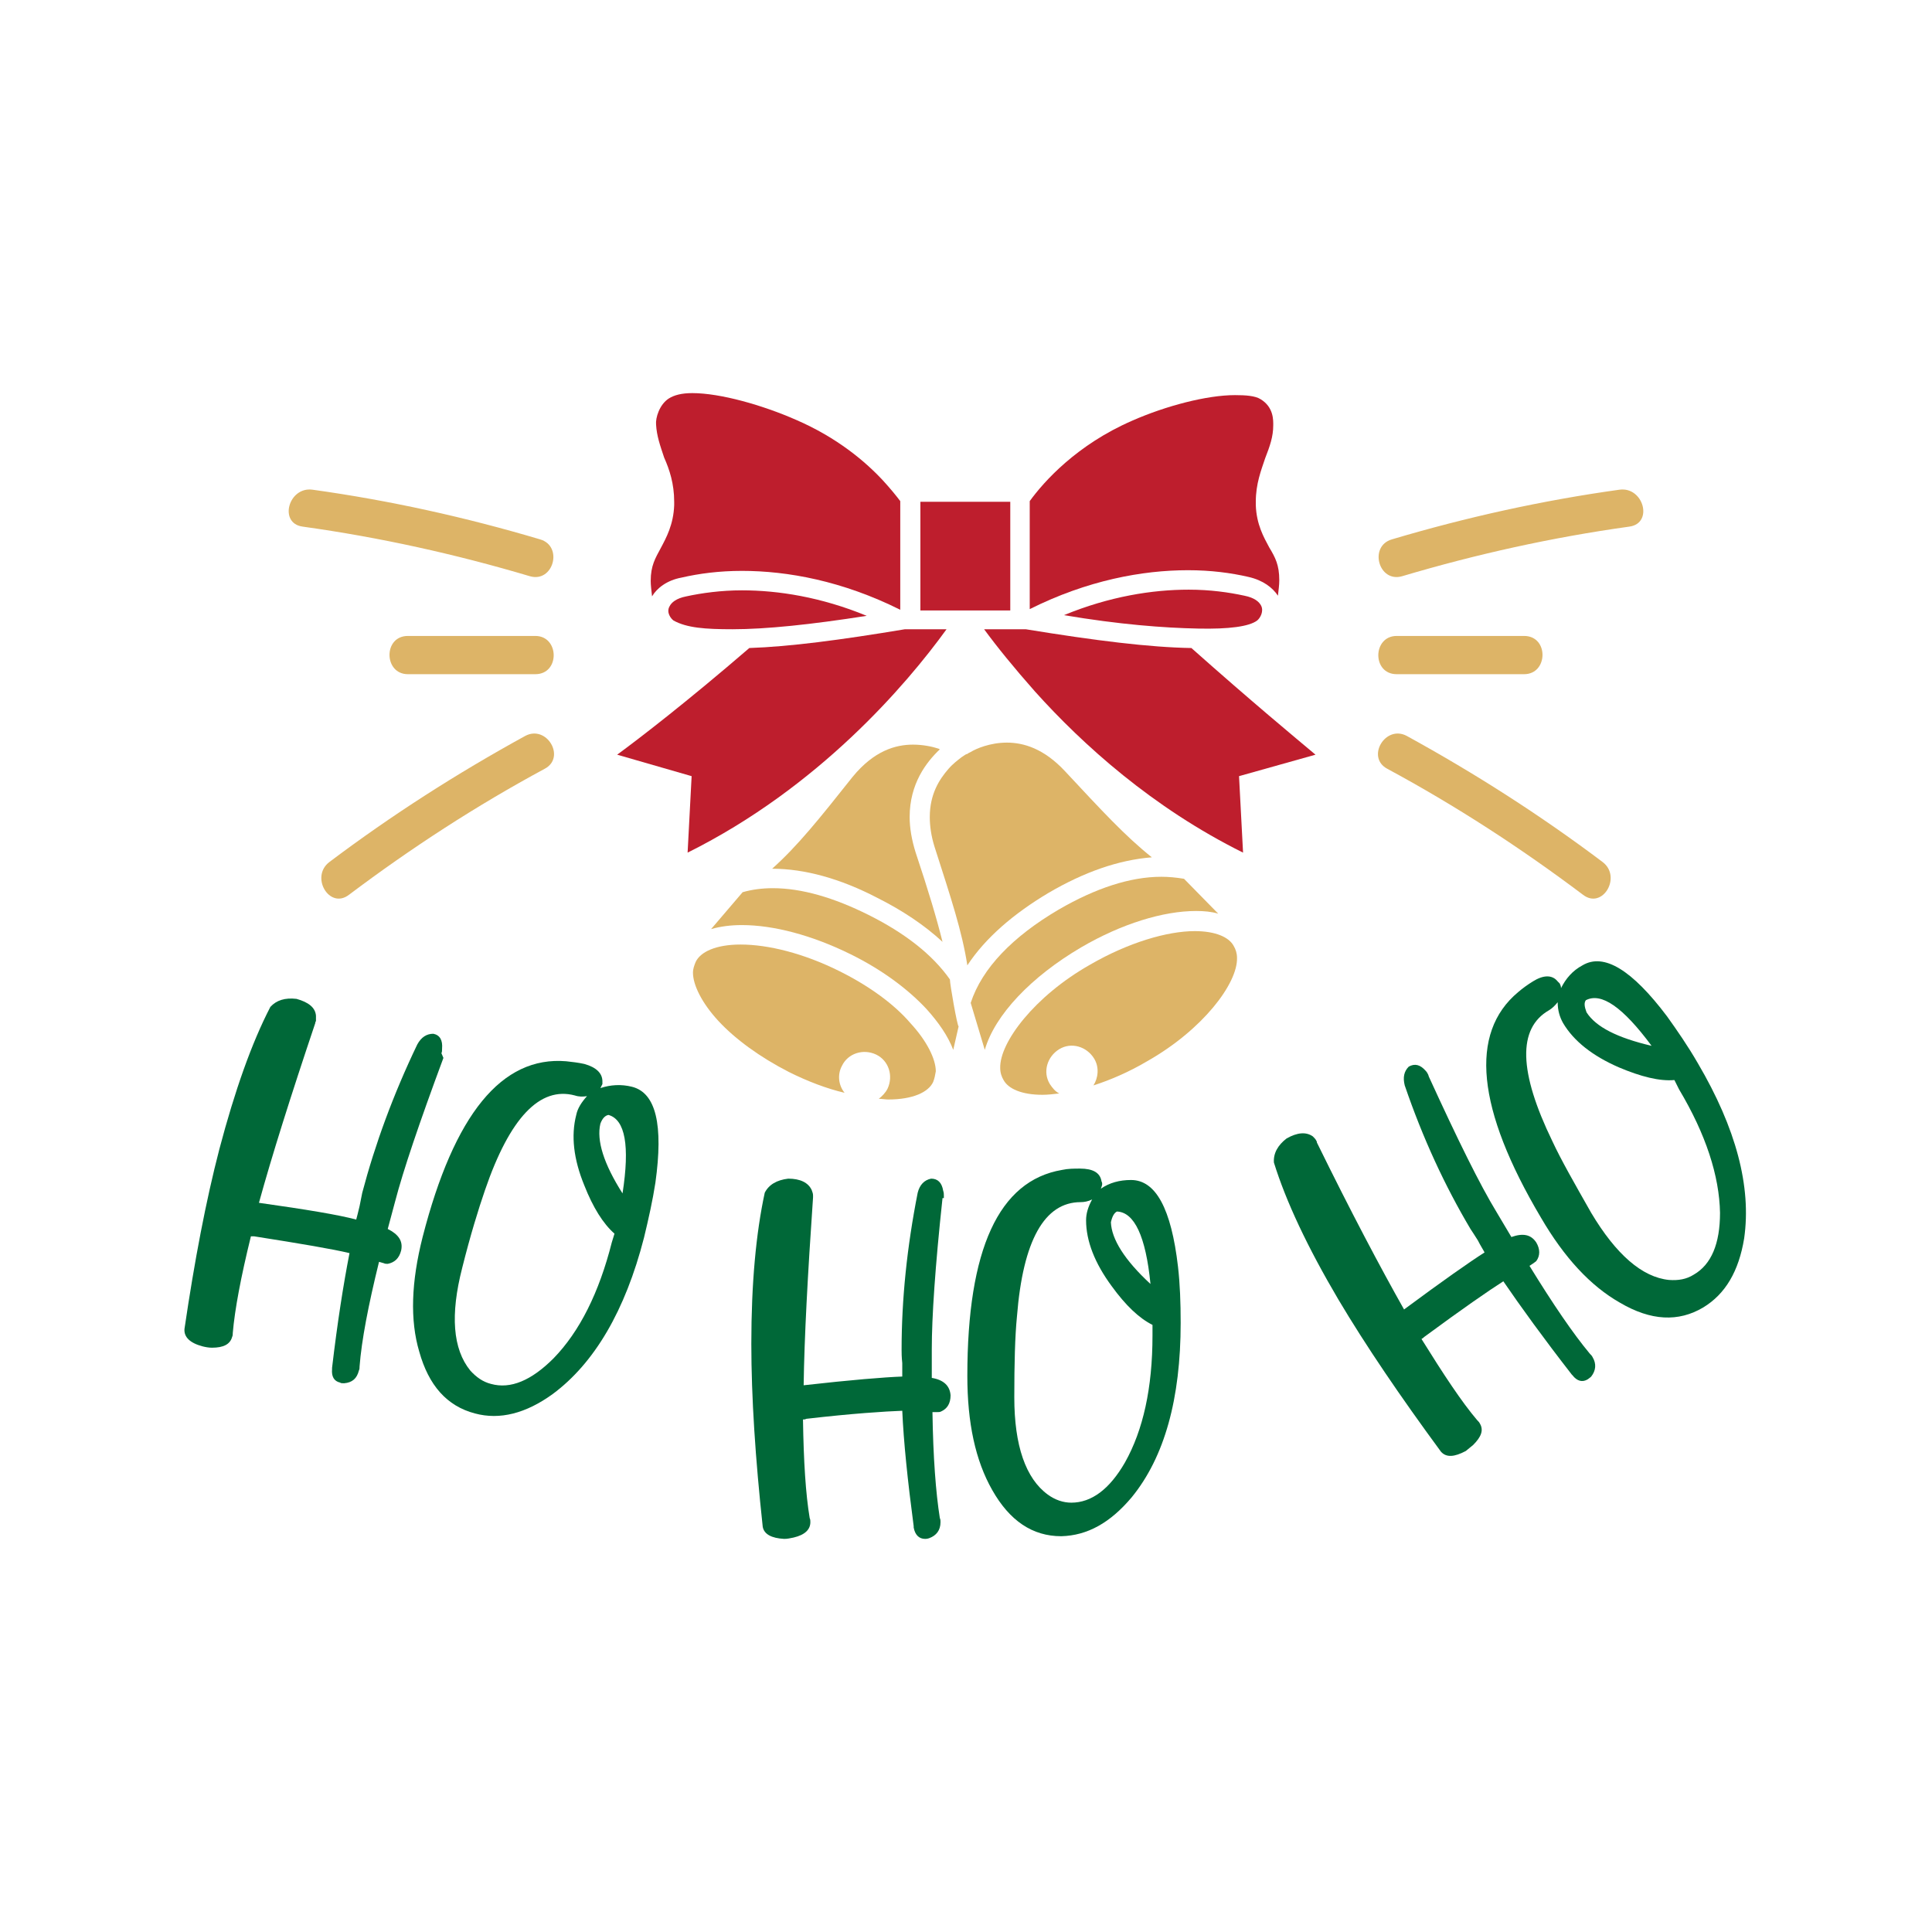 <?xml version="1.0" encoding="utf-8"?>
<!-- Generator: Adobe Illustrator 23.0.3, SVG Export Plug-In . SVG Version: 6.00 Build 0)  -->
<svg version="1.1" id="Layer_1" xmlns="http://www.w3.org/2000/svg" xmlns:xlink="http://www.w3.org/1999/xlink" x="0px" y="0px"
	 viewBox="0 0 288 288" enable-background="new 0 0 288 288" xml:space="preserve">
<g>
	<g>
		<g>
			<path fill="#BE1E2D" d="M103.1,115.7l-0.6,11.4c19.5-9.7,32.6-25,38.6-33.3h-6.2c-9.6,1.6-17.2,2.6-23.2,2.8
				c-9.4,8.1-16.3,13.4-19.7,15.9L103.1,115.7z"/>
			<path fill="#BE1E2D" d="M154.3,103.1c7.1,7.9,17.5,17.3,31,24l-0.6-11.4l11.4-3.2c-3.1-2.6-9.5-7.9-18.5-15.9
				c-6.2-0.1-14.3-1.1-24.7-2.8h-6.2C148.6,96.4,151.2,99.6,154.3,103.1z"/>
			<path fill="#BE1E2D" d="M100.5,74.8l0,0.5c-0.1,2.9-1.2,4.9-2,6.4c-0.8,1.5-1.5,2.6-1.5,4.9c0,0.6,0.1,1.4,0.2,2.3l0,0.1l0-0.1
				c0.7-1.2,2.2-2.4,4.4-2.8c2.6-0.6,5.6-1,9-1c6.8,0,15,1.5,23.6,5.8V74.7c-0.6-0.8-1.5-1.9-2.6-3.1c-2.7-2.9-6.9-6.4-12.9-9
				c-5-2.2-11.3-4-15.5-4c-1.6,0-2.7,0.3-3.5,0.8c-1.4,0.9-2,2.9-1.9,3.9c0.1,1.7,0.6,3.1,1.2,4.9C99.8,70,100.5,72.1,100.5,74.8z"
				/>
			<path fill="#BE1E2D" d="M99.8,90.4c-0.5,0.9,0.2,1.8,0.6,2.1c2,1.1,4.7,1.3,8.8,1.3c5,0,11.7-0.7,20-2
				c-6.8-2.8-13.2-3.8-18.6-3.8c-3.1,0-6,0.4-8.3,0.9C100.8,89.2,100.1,89.8,99.8,90.4z"/>
			<path fill="#BE1E2D" d="M153.5,74.7v16.1c8.6-4.3,16.8-5.8,23.6-5.8c3.4,0,6.4,0.4,9,1c2.2,0.5,3.6,1.6,4.4,2.8l0,0.1l0-0.1
				c0.1-0.9,0.2-1.6,0.2-2.3c0-2.3-0.6-3.4-1.5-4.9c-0.8-1.5-1.9-3.4-2-6.3l0-0.5c0-2.7,0.8-4.7,1.4-6.5c0.7-1.8,1.2-3.2,1.2-4.9
				c0-0.7,0.1-2.7-1.9-3.9c-0.8-0.5-2.2-0.6-3.8-0.6c-4.2,0-10.3,1.6-15.3,3.8C160.5,66.3,155.6,71.8,153.5,74.7z"/>
			<path fill="#BE1E2D" d="M178.6,93.7c4.6,0.1,7.6-0.3,8.8-1.2c0.5-0.4,1-1.4,0.6-2.2c-0.3-0.6-1-1.2-2.5-1.5
				c-2.3-0.5-5.1-0.9-8.3-0.9c-5.4,0-11.8,1-18.6,3.8C166.9,93.1,173.5,93.6,178.6,93.7z"/>
			<rect x="137.2" y="74.8" fill="#BE1E2D" width="13.4" height="16.2"/>
			<path fill="#DDB467" d="M115.1,129.5L115.1,129.5c4.9,0,10.2,1.5,15.6,4.3c3.8,1.9,7.1,4.1,9.8,6.6c-0.9-3.6-2.1-7.6-4-13.3
				c-0.6-1.9-0.9-3.7-0.9-5.3c0-5,2.5-8.2,4.5-10.1l-0.2-0.1c-0.9-0.3-2.3-0.6-3.8-0.6c-2.6,0-5.8,0.9-9,4.8
				C122.1,122.1,118.9,126.1,115.1,129.5z"/>
			<path fill="#010101" d="M142.6,159.9L142.6,159.9L142.6,159.9z"/>
			<path fill="#DDB467" d="M141.6,146c-2.6-3.7-6.7-6.9-12.1-9.6c-5.2-2.6-10-4-14.3-4c-1.6,0-3.1,0.2-4.5,0.6l-4.7,5.5
				c1.4-0.4,2.9-0.6,4.6-0.6c4.7,0,10.4,1.5,16.1,4.3c4.7,2.3,8.6,5.2,11.4,8.2c1.8,2,3.2,4,4,6.1l0.8-3.5
				C142.7,153,141.6,146.7,141.6,146z"/>
			<path fill="#DDB467" d="M102.7,139.9"/>
			<path fill="#DDB467" d="M125.2,144.8c-5.4-2.7-10.7-4-14.8-4c-3.7,0-6,1.1-6.7,2.6c-0.2,0.5-0.4,1-0.4,1.6c0,1.8,1.3,4.5,3.8,7.2
				c2.5,2.7,6.2,5.4,10.5,7.6c2.8,1.4,5.7,2.5,8.3,3.1c-0.9-1.1-1.1-2.7-0.4-4c0.9-1.9,3.2-2.6,5.1-1.7c1.9,0.9,2.6,3.2,1.7,5.1
				c-0.3,0.6-0.8,1.1-1.3,1.5c0.5,0,1,0.1,1.4,0.1c3.7,0,6-1.1,6.7-2.6h0c0.2-0.5,0.3-1,0.4-1.6c0-1.8-1.3-4.5-3.8-7.2
				C133.3,149.7,129.6,147,125.2,144.8z"/>
			<path fill="#DDB467" d="M158.7,114.9c-3.1-3.3-6.1-4.2-8.6-4.2c-2.5,0-4.6,0.9-5.4,1.4l-0.4,0.2l-0.1,0.1l-0.1,0l-0.2,0.1
				l-0.6,0.4c-0.5,0.4-1.2,0.9-1.9,1.7c-1.4,1.6-2.8,3.8-2.8,7.2c0,1.3,0.2,2.8,0.7,4.4c2.5,7.8,4.1,12.6,4.9,17.7
				c2.7-4.1,6.9-7.7,12.1-10.8c5.3-3.1,10.4-4.9,15.4-5.3C167.7,124.6,164.3,120.9,158.7,114.9z"/>
			<path fill="#010101" d="M184.7,137.4L184.7,137.4L184.7,137.4z"/>
			<path fill="#DDB467" d="M173.1,130.7c-4.6,0-9.8,1.7-15.3,4.9c-6.8,4-11.4,8.7-13.1,13.9l2.1,7c1.5-5.2,6.9-10.9,14.4-15.3
				c6-3.5,12.2-5.4,17.1-5.4c1.2,0,2.3,0.1,3.3,0.4l-5.1-5.2C175.3,130.8,174.2,130.7,173.1,130.7z"/>
			<path fill="#010101" d="M146.2,159.9L146.2,159.9L146.2,159.9z"/>
			<path fill="#DDB467" d="M171,158.2c8.3-4.7,13.5-11.6,13.4-15.4c0-0.7-0.2-1.3-0.5-1.8c-0.7-1.3-2.7-2.2-5.8-2.2
				c-4.1,0-9.9,1.7-15.6,5c-8.3,4.7-13.5,11.6-13.4,15.4c0,0.7,0.2,1.3,0.5,1.8c0.7,1.3,2.7,2.2,5.8,2.2c0.8,0,1.6-0.1,2.5-0.2
				c-0.6-0.3-1-0.8-1.4-1.4c-1.1-1.8-0.4-4.1,1.4-5.2c1.8-1.1,4.1-0.4,5.2,1.4c0.8,1.3,0.6,2.9-0.1,4
				C165.5,161,168.3,159.8,171,158.2z"/>
		</g>
		<g>
			<g>
				<path fill="#006838" d="M66.1,157.7c-3.6,9.7-6,16.8-7.2,21.4l-1.1,4.1c1.6,0.8,2.3,1.8,2,3.2c-0.3,1.2-1,1.8-2,2
					c-0.2,0-0.4,0-0.6-0.1l-0.7-0.2c-1.6,6.5-2.6,11.7-2.9,15.6c0,0.2,0,0.4-0.1,0.6c-0.3,1.2-1,1.8-2.2,1.9c-0.3,0-0.5,0-0.6-0.1
					c-0.9-0.2-1.3-0.9-1.2-2c0,0,0-0.1,0-0.2c0.8-6.8,1.7-12.5,2.6-17.1c-2.5-0.6-7.2-1.4-14.2-2.5c-0.2,0-0.3,0-0.5,0
					c-1.5,6.1-2.4,10.9-2.7,14.4c0,0.2,0,0.4-0.1,0.6c-0.3,1.1-1.3,1.6-3,1.6c-0.5,0-1-0.1-1.4-0.2c-1.9-0.5-2.8-1.4-2.7-2.6
					c1.5-10.2,3.2-19.1,5.2-26.8c2.3-8.7,4.8-15.8,7.6-21.2c0.9-1,2.2-1.4,3.9-1.2c1.8,0.5,2.8,1.3,2.9,2.5c0,0.3,0,0.5,0,0.8
					l-0.1,0.2l0,0.1c-3.7,11-6.5,19.9-8.4,26.8c7.1,1,11.9,1.8,14.5,2.5c0.1-0.4,0.3-1.1,0.5-2c0.2-0.9,0.3-1.6,0.4-2
					c1.9-7.2,4.6-14.6,8.2-22.1c0.6-1.1,1.4-1.6,2.4-1.6c1,0.2,1.4,1,1.3,2.2c0,0.3,0,0.5-0.1,0.7L66.1,157.7L66.1,157.7z"/>
				<path fill="#006838" d="M63,184.4c4.7-18.3,11.8-27,21.4-26.2c0.9,0.1,1.8,0.2,2.7,0.4c1.8,0.5,2.7,1.4,2.7,2.6
					c0,0.2,0,0.3,0,0.4c-0.1,0.2-0.2,0.4-0.3,0.6c1.5-0.5,3.1-0.6,4.7-0.2c3.6,0.9,4.7,5.7,3.5,14.3c-0.4,2.6-1,5.3-1.7,8.2
					c-2.8,10.9-7.4,18.7-13.6,23.3c-4,2.9-7.9,3.9-11.6,2.9c-4.2-1.1-6.9-4.2-8.3-9.2C61.1,196.8,61.3,191.1,63,184.4z M91.6,183.9
					c-1.7-1.5-3.2-3.9-4.5-7.2c-1.6-3.9-2-7.4-1.2-10.5c0.2-1,0.8-1.9,1.6-2.8c-0.6,0.1-1.2,0.1-1.8-0.1c-5.2-1.4-9.7,3.3-13.4,14.1
					c-1,2.9-2.2,6.8-3.4,11.6c-1.8,7-1.4,12.1,1.2,15.3c0.9,1,1.9,1.7,3.1,2c2.9,0.8,6-0.5,9.3-3.8c3.9-4,6.8-9.8,8.7-17.3
					L91.6,183.9z M92.8,177.9c1.1-7.1,0.4-11-2.1-11.7c-0.5,0.1-0.9,0.5-1.2,1.3C88.9,170,90,173.5,92.8,177.9z"/>
			</g>
			<g>
				<path fill="#006838" d="M213,160.5c4.3,9.4,7.6,16.1,10.1,20.2l2.2,3.7c1.7-0.6,2.9-0.4,3.7,0.8c0.6,1,0.6,2,0,2.8
					c-0.1,0.1-0.3,0.2-0.4,0.3l-0.6,0.4c3.5,5.7,6.5,10.1,9,13.1c0.2,0.2,0.3,0.3,0.4,0.5c0.6,1,0.5,2-0.2,2.9
					c-0.2,0.2-0.4,0.3-0.5,0.4c-0.8,0.5-1.6,0.3-2.3-0.6c0,0-0.1-0.1-0.1-0.1c-4.2-5.4-7.6-10.1-10.2-13.9
					c-2.2,1.4-6.1,4.1-11.8,8.3c-0.1,0.1-0.2,0.2-0.4,0.3c3.3,5.3,6,9.4,8.3,12.1c0.2,0.2,0.3,0.3,0.4,0.5c0.6,1,0.2,2-1,3.2
					c-0.4,0.3-0.7,0.6-1.1,0.9c-1.7,0.9-2.9,1-3.7,0.1c-6.1-8.3-11.2-15.8-15.3-22.7c-4.6-7.8-7.8-14.6-9.6-20.4
					c-0.1-1.4,0.6-2.6,1.9-3.6c1.6-0.9,2.9-1,3.9-0.3c0.2,0.2,0.4,0.4,0.5,0.6l0.1,0.2l0,0.1c5.1,10.4,9.5,18.7,13,24.9
					c5.8-4.3,9.8-7.1,12-8.5c-0.2-0.4-0.6-1-1-1.8c-0.5-0.8-0.9-1.4-1.1-1.7c-3.8-6.4-7.1-13.5-9.8-21.4c-0.3-1.2-0.1-2.1,0.6-2.8
					c0.9-0.5,1.7-0.3,2.5,0.6c0.2,0.2,0.3,0.4,0.4,0.6L213,160.5L213,160.5z"/>
				<path fill="#006838" d="M229.7,181.5c-9.6-16.2-10.7-27.5-3.4-33.6c0.7-0.6,1.4-1.1,2.2-1.6c1.6-1,2.9-1,3.7,0
					c0.1,0.1,0.2,0.2,0.3,0.3c0.1,0.2,0.2,0.4,0.2,0.7c0.7-1.4,1.7-2.6,3.2-3.4c3.2-1.9,7.4,0.7,12.6,7.6c1.5,2.1,3.1,4.4,4.6,7
					c5.7,9.7,8,18.4,6.9,26.1c-0.8,4.9-2.8,8.3-6.1,10.3c-3.7,2.2-7.8,2-12.4-0.7C237.1,191.7,233.2,187.5,229.7,181.5z M249.6,161
					c-2.2,0.2-5-0.5-8.3-1.9c-3.9-1.7-6.7-3.9-8.3-6.6c-0.5-0.9-0.8-1.9-0.8-3.1c-0.4,0.5-0.8,0.9-1.3,1.2
					c-4.7,2.7-4.5,9.2,0.5,19.5c1.3,2.8,3.3,6.3,5.8,10.7c3.7,6.2,7.6,9.6,11.6,10c1.4,0.1,2.6-0.1,3.7-0.8c2.6-1.5,3.9-4.6,3.9-9.2
					c-0.1-5.5-2.1-11.7-6.1-18.4L249.6,161z M246.2,155.9c-4.3-5.8-7.5-8-9.8-6.8c-0.3,0.4-0.2,1,0.1,1.8
					C237.9,153.1,241.1,154.7,246.2,155.9z"/>
			</g>
		</g>
		<g>
			<path fill="#006838" d="M140.5,178.6c-1.1,10.2-1.6,17.8-1.6,22.5v4.3c1.8,0.3,2.7,1.2,2.8,2.6c0,1.2-0.5,2-1.4,2.4
				c-0.2,0.1-0.3,0.1-0.6,0.1H139c0.1,6.7,0.5,12,1.1,15.8c0.1,0.2,0.1,0.4,0.1,0.6c0,1.2-0.6,2-1.7,2.4c-0.3,0.1-0.5,0.1-0.6,0.1
				c-0.9,0-1.5-0.6-1.7-1.7c0-0.1,0-0.1,0-0.2c-0.9-6.8-1.5-12.6-1.7-17.2c-2.6,0.1-7.4,0.4-14.3,1.2c-0.2,0.1-0.3,0.1-0.5,0.1
				c0.1,6.3,0.4,11.1,1,14.7c0.1,0.2,0.1,0.4,0.1,0.6c0,1.1-0.8,1.9-2.5,2.3c-0.5,0.1-0.9,0.2-1.4,0.2c-1.9-0.1-3-0.7-3.2-1.8
				c-1.1-10.2-1.7-19.3-1.7-27.3c0-9,0.7-16.5,2-22.5c0.6-1.2,1.8-1.9,3.5-2.1c1.8,0,3,0.6,3.5,1.7c0.1,0.3,0.2,0.5,0.2,0.8v0.2v0.1
				c-0.8,11.6-1.3,20.9-1.4,28c7.1-0.8,12-1.2,14.7-1.3c0-0.4,0-1.1,0-2c-0.1-0.9-0.1-1.6-0.1-2c0-7.5,0.8-15.3,2.4-23.4
				c0.3-1.2,1-1.9,2-2.1c1,0,1.6,0.6,1.8,1.8c0.1,0.3,0.1,0.5,0.1,0.7V178.6L140.5,178.6z"/>
			<path fill="#006838" d="M144.2,205.1c0-18.9,4.7-29.1,14.1-30.7c0.9-0.2,1.8-0.2,2.7-0.2c1.9,0,3,0.6,3.2,1.9
				c0.1,0.2,0.1,0.3,0.1,0.4c0,0.2-0.1,0.4-0.2,0.7c1.3-0.9,2.8-1.3,4.5-1.3c3.7,0,6,4.3,7,12.9c0.3,2.6,0.4,5.4,0.4,8.4
				c0,11.3-2.4,20-7.3,26c-3.2,3.8-6.6,5.7-10.5,5.8c-4.3,0-7.7-2.3-10.3-6.9C145.4,217.7,144.2,212.1,144.2,205.1z M171.8,197.5
				c-2-1-4-2.9-6.1-5.8c-2.5-3.4-3.8-6.7-3.8-9.8c0-1,0.3-2,0.9-3.1c-0.6,0.3-1.2,0.4-1.7,0.4c-5.4,0-8.6,5.7-9.5,17
				c-0.3,3-0.4,7.1-0.4,12.1c0,7.2,1.7,12.1,5,14.5c1.1,0.8,2.3,1.2,3.5,1.2c3,0,5.7-2,8-6c2.7-4.8,4.1-11.1,4.1-18.9V197.5z
				 M171.5,191.4c-0.7-7.1-2.4-10.7-5-10.8c-0.4,0.2-0.7,0.7-0.9,1.6C165.7,184.7,167.6,187.8,171.5,191.4z"/>
		</g>
	</g>
	<g>
		<g>
			<path fill="#DDB467" d="M241.4,73c-11.5,1.6-22.8,4.1-33.9,7.4c-3.5,1-2,6.5,1.5,5.5c11.1-3.3,22.4-5.8,33.9-7.4
				C246.5,78,245,72.5,241.4,73z"/>
			<path fill="#DDB467" d="M238.9,128.5c-9.3-7-19-13.2-29.2-18.8c-3.2-1.7-6.1,3.2-2.9,4.9c10.2,5.5,19.9,11.8,29.2,18.8
				C238.9,135.6,241.8,130.7,238.9,128.5z"/>
			<path fill="#DDB467" d="M227.2,100.5c3.6,0,3.7-5.7,0-5.7c-6.3,0-12.7,0-19,0c-3.6,0-3.7,5.7,0,5.7
				C214.6,100.5,220.9,100.5,227.2,100.5z"/>
		</g>
		<g>
			<path fill="#DDB467" d="M46.6,73c11.5,1.6,22.8,4.1,33.9,7.4c3.5,1,2,6.5-1.5,5.5c-11.1-3.3-22.4-5.8-33.9-7.4
				C41.5,78,43,72.5,46.6,73z"/>
			<path fill="#DDB467" d="M49.1,128.5c9.3-7,19-13.2,29.2-18.8c3.2-1.7,6.1,3.2,2.9,4.9C71,120.1,61.3,126.4,52,133.4
				C49.1,135.6,46.2,130.7,49.1,128.5z"/>
			<path fill="#DDB467" d="M60.8,100.5c-3.6,0-3.7-5.7,0-5.7c6.3,0,12.7,0,19,0c3.6,0,3.7,5.7,0,5.7
				C73.4,100.5,67.1,100.5,60.8,100.5z"/>
		</g>
	</g>
</g>
</svg>
